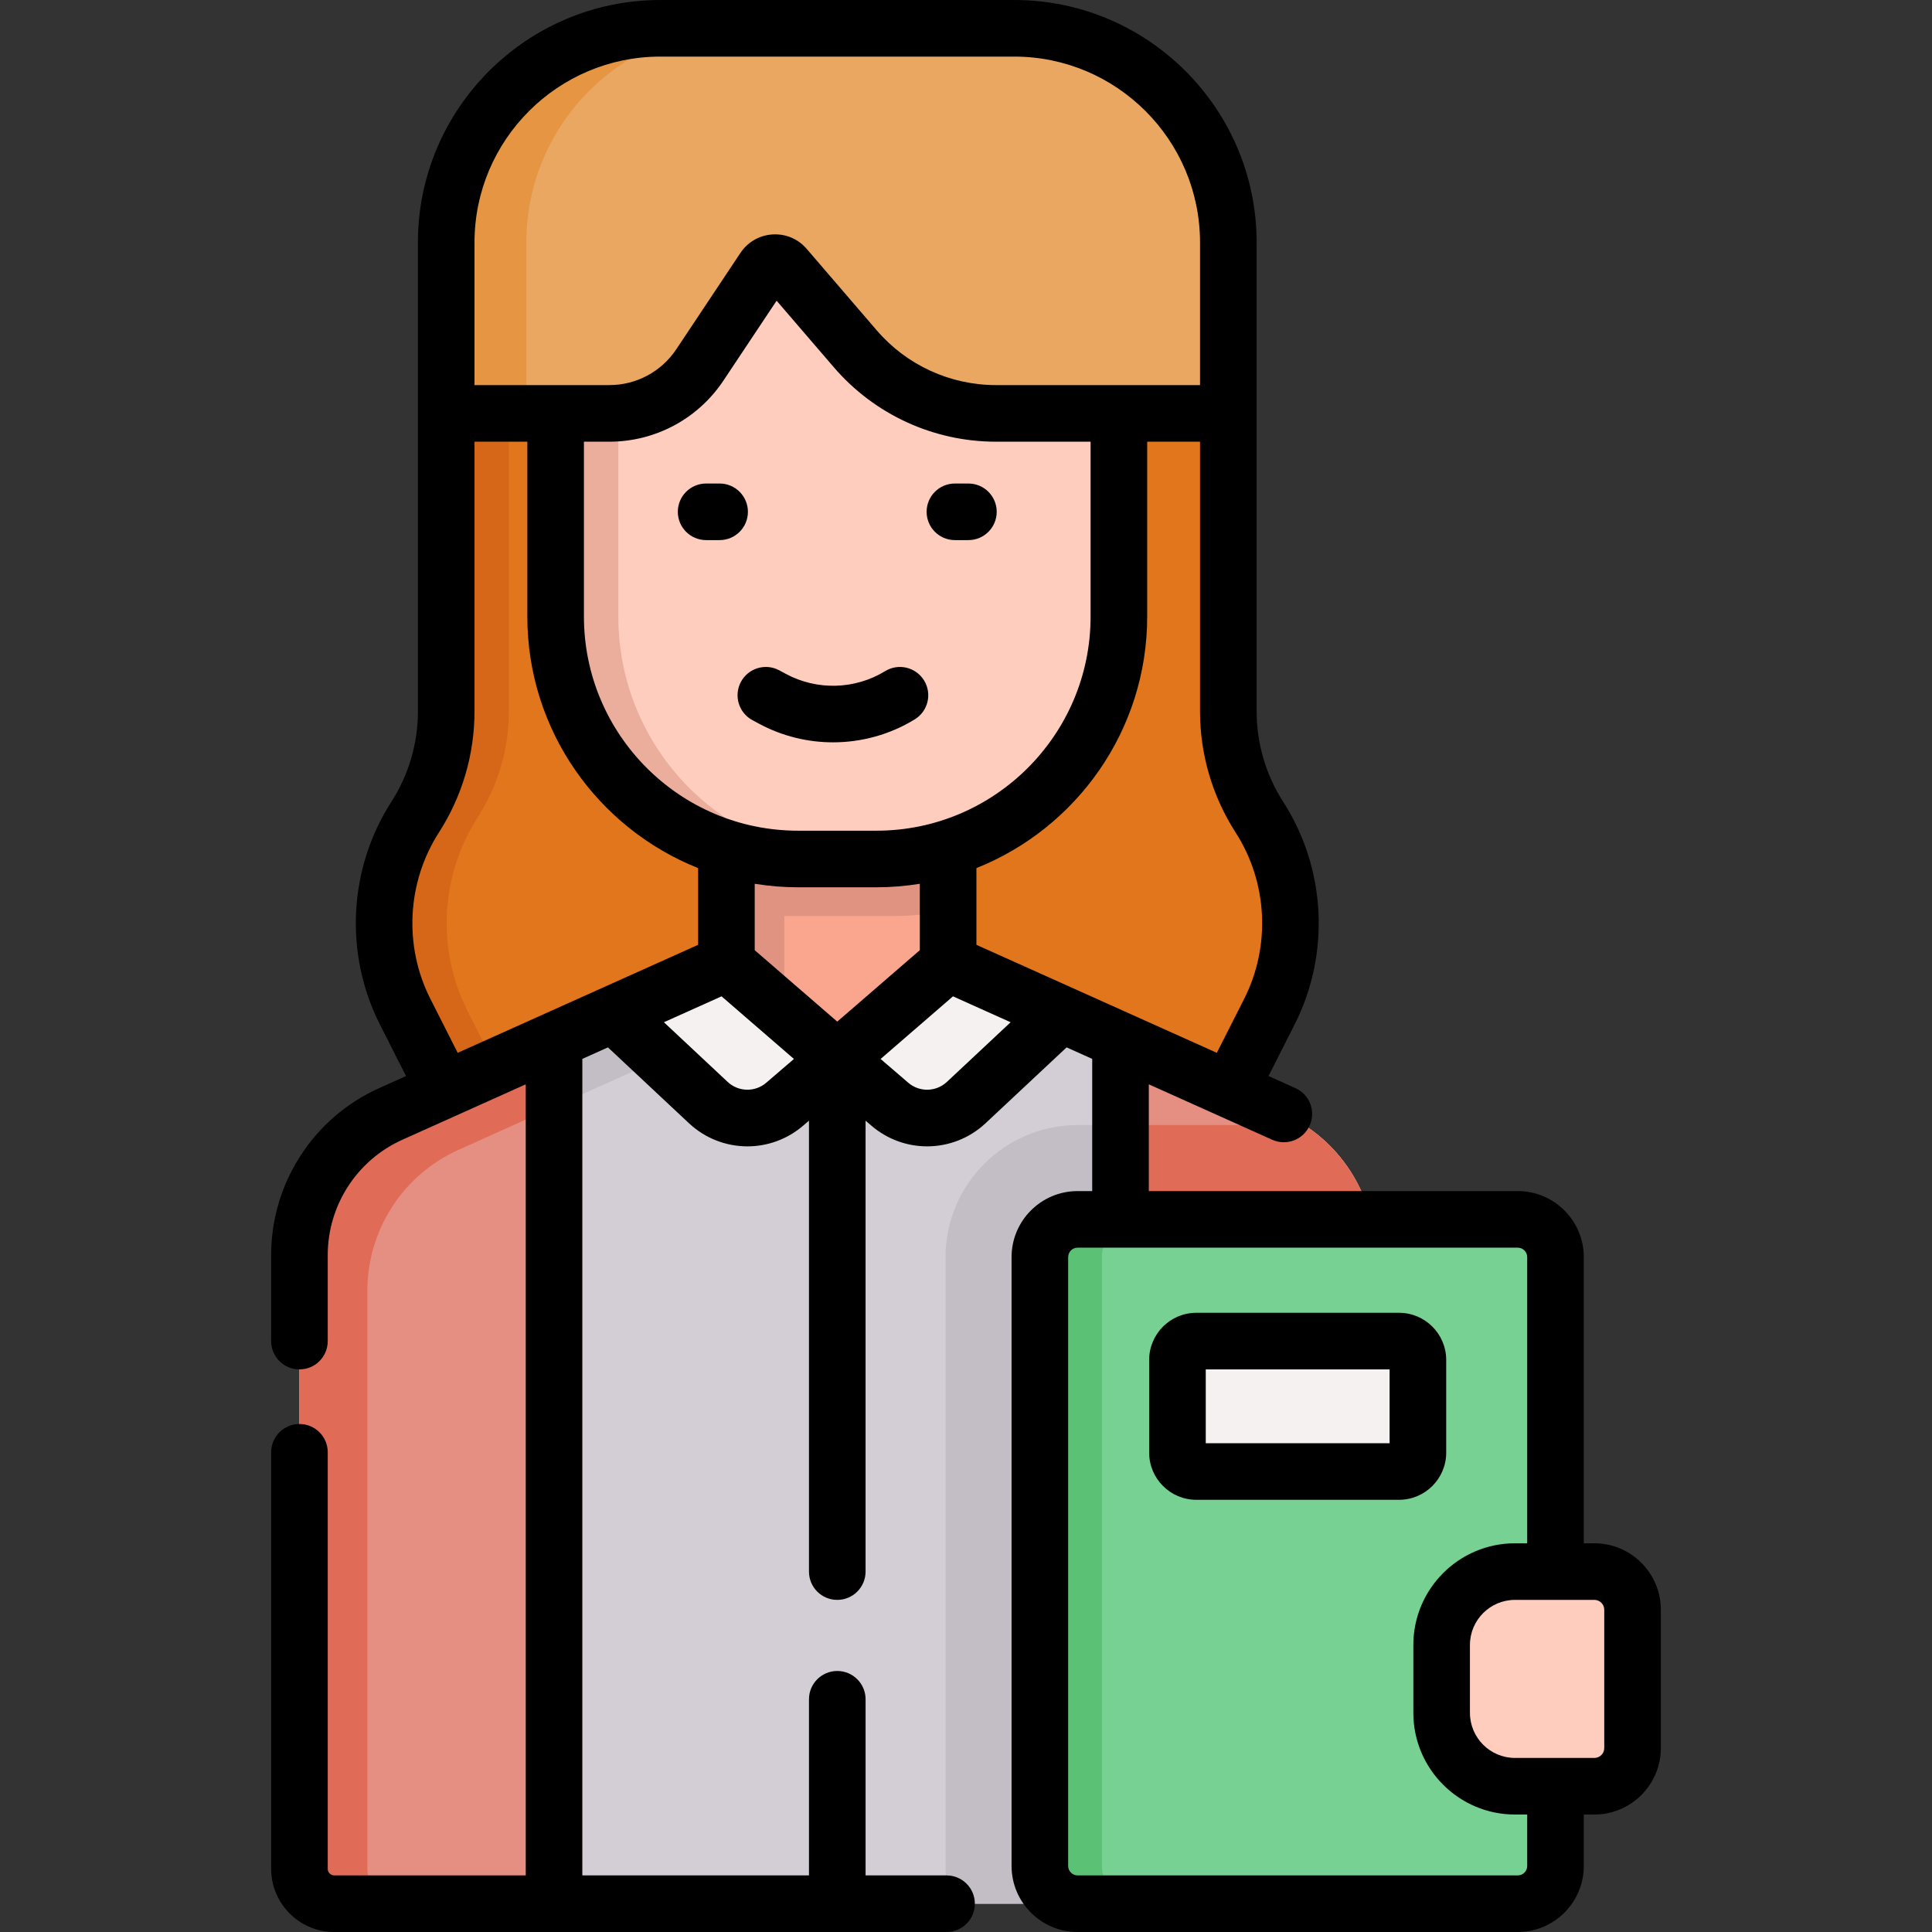 <svg id="Capa_1" enable-background="new 0 0 512 512" height="512" viewBox="0 0 512 512" width="512" xmlns="http://www.w3.org/2000/svg"><rect x="0" y="0" width="512" height="512" fill="#333333" stroke="none"/><g><g><g><path d="m325.519 109.555v78.937c0 9.954 2.861 19.699 8.243 28.073 9.957 15.492 10.963 35.099 2.644 51.529l-16.988 33.55h-195.067l-16.988-33.55c-8.319-16.43-7.313-36.037 2.644-51.529 5.382-8.374 8.243-18.119 8.243-28.073v-78.937z" fill="#e1761c"/></g><g><path d="m126.618 216.565c5.382-8.374 8.243-18.119 8.243-28.073v-78.937h-16.611v78.937c0 9.954-2.861 19.699-8.243 28.073-9.957 15.492-10.963 35.099-2.644 51.529l16.988 33.55h16.612l-16.988-33.55c-8.319-16.43-7.314-36.037 2.643-51.529z" fill="#d76718"/></g><g><path d="m192.507 203.739h58.754v76.917h-58.754z" fill="#faa68e"/></g><g><path d="m192.507 203.739v76.917h15.34v-37.896h28.804c5.006 0 9.892-.515 14.61-1.49v-37.531z" fill="#e09380"/></g><g><path d="m340.228 295.207-88.967-39.967-29.377 25.416-29.377-25.416-88.967 39.967c-14.717 6.611-24.184 21.244-24.184 37.377v162.687c0 5.097 4.132 9.229 9.229 9.229h266.599c5.097 0 9.229-4.132 9.229-9.229v-162.687c-.001-16.133-9.468-30.765-24.185-37.377z" fill="#d3ced5"/></g><g><path d="m232.277 227.642h-20.784c-35.48 0-64.242-28.762-64.242-64.242v-60.292c0-35.48 28.762-64.242 64.242-64.242h20.784c35.48 0 64.242 28.762 64.242 64.242v60.292c-.001 35.48-28.763 64.242-64.242 64.242z" fill="#ffcdbe"/></g><g><path d="m163.862 163.4v-60.292c0-35.48 28.762-64.242 64.242-64.242h-16.612c-35.48 0-64.242 28.762-64.242 64.242v60.292c0 35.48 28.762 64.242 64.242 64.242h16.612c-35.48 0-64.242-28.762-64.242-64.242z" fill="#ebae9d"/></g><g><path d="m325.518 109.555h-61.572c-14.329 0-27.944-6.25-37.285-17.116l-18.568-21.599c-1.528-1.777-4.33-1.605-5.628.346l-16.987 25.517c-5.345 8.028-14.35 12.852-23.995 12.852h-43.233v-45.308c0-31.34 25.406-56.747 56.747-56.747h93.774c31.34 0 56.747 25.406 56.747 56.747z" fill="#e9a761"/></g><g><path d="m196.237 7.5h-21.24c-31.34 0-56.747 25.406-56.747 56.747v45.308h21.24v-45.308c0-31.341 25.407-56.747 56.747-56.747z" fill="#e69642"/></g><g><path d="m179.111 261.258-50.76 22.804v17.582l50.76-22.803z" fill="#c3bec6"/></g><g><path d="m162.591 268.68 25.119 23.512c5.65 5.289 14.376 5.475 20.246.431l13.929-11.967-29.377-25.416z" fill="#f6f1f1"/></g><g><path d="m103.541 295.207c-14.717 6.611-24.184 21.243-24.184 37.377v162.687c0 5.097 4.132 9.229 9.229 9.229h58.239v-228.737z" fill="#e58e82"/></g><g><path d="m281.178 268.68-25.118 23.512c-5.65 5.289-14.376 5.475-20.246.431l-13.929-11.967 29.377-25.416z" fill="#f6f1f1"/></g><g><path d="m340.228 295.207c14.717 6.611 24.184 21.243 24.184 37.377v162.687c0 5.097-4.132 9.229-9.229 9.229h-58.239v-228.737z" fill="#e58e82"/></g><g><path d="m97.356 495.271v-153.19c0-16.134 9.467-30.766 24.184-37.377l25.283-11.358v-17.583l-43.283 19.444c-14.717 6.612-24.184 21.244-24.184 37.377v162.687c0 5.097 4.132 9.229 9.229 9.229h18c-5.097 0-9.229-4.132-9.229-9.229z" fill="#e06c57"/></g><g><path d="m296.945 298.147h-11.37c-19.299 0-35 15.701-35 35v161.353c0 3.474.516 6.829 1.463 10h44.907z" fill="#c3bec6"/></g><g><path d="m364.412 335.76v-3.176c0-11.092-4.475-21.474-12.054-29.028-2.027-2.02-4.28-3.833-6.724-5.409h-48.689v37.613z" fill="#e06c57"/></g><g><path d="m402.223 504.5h-116.649c-5.523 0-10-4.477-10-10v-161.353c0-5.523 4.477-10 10-10h116.649c5.523 0 10 4.477 10 10v161.353c0 5.523-4.477 10-10 10z" fill="#77d192"/></g><g><path d="m292.014 494.5v-161.353c0-5.523 4.477-10 10-10h-16.44c-5.523 0-10 4.477-10 10v161.353c0 5.523 4.477 10 10 10h16.44c-5.523 0-10-4.477-10-10z" fill="#5bc175"/></g><g><path d="m370.758 389.964h-53.72c-2.761 0-5-2.239-5-5v-24.56c0-2.761 2.239-5 5-5h53.72c2.761 0 5 2.239 5 5v24.56c0 2.761-2.238 5-5 5z" fill="#f6f1f1"/></g><g><path d="m432.644 426.611v36.635c0 5.592-4.533 10.125-10.125 10.125h-21.027c-10.736 0-19.44-8.704-19.44-19.44v-18.005c0-10.736 8.704-19.44 19.44-19.44h21.027c5.592-.001 10.125 4.532 10.125 10.125z" fill="#ffcdbe"/></g></g><g><path d="m187.129 143.135h3.577c4.142 0 7.5-3.357 7.5-7.5s-3.358-7.5-7.5-7.5h-3.577c-4.142 0-7.5 3.357-7.5 7.5s3.358 7.5 7.5 7.5z"/><path d="m253.063 143.135h3.577c4.142 0 7.5-3.357 7.5-7.5s-3.358-7.5-7.5-7.5h-3.577c-4.142 0-7.5 3.357-7.5 7.5s3.358 7.5 7.5 7.5z"/><path d="m196.354 180.693c-1.963 3.647-.598 8.195 3.049 10.159l1.767.95c6.109 3.289 12.86 4.924 19.604 4.924 7.526 0 15.043-2.037 21.644-6.085 3.531-2.166 4.638-6.784 2.472-10.314-2.165-3.53-6.782-4.638-10.314-2.473-7.978 4.894-18.053 5.177-26.294.74l-1.767-.951c-3.65-1.962-8.198-.598-10.161 3.05z"/><path d="m383.259 384.964v-24.561c0-6.893-5.607-12.5-12.5-12.5h-53.72c-6.893 0-12.5 5.607-12.5 12.5v24.561c0 6.893 5.607 12.5 12.5 12.5h53.72c6.892 0 12.5-5.608 12.5-12.5zm-15-2.5h-48.72v-19.561h48.72z"/><path d="m422.519 408.985h-2.796v-75.838c0-9.649-7.851-17.5-17.5-17.5h-97.778v-28.293l32.71 14.694c3.776 1.696 8.217.009 9.915-3.769 1.697-3.778.01-8.217-3.768-9.915l-7.131-3.204 6.927-13.68c9.48-18.721 8.321-41.317-3.025-58.971-4.614-7.179-7.053-15.484-7.053-24.019v-124.245c-.002-35.424-28.822-64.245-64.248-64.245h-93.775c-35.426 0-64.247 28.821-64.247 64.247v124.245c0 8.534-2.439 16.84-7.053 24.019-11.346 17.653-12.505 40.249-3.025 58.971l6.927 13.68-7.132 3.204c-17.381 7.809-28.611 25.165-28.611 44.219v22.819c0 4.143 3.358 7.5 7.5 7.5s7.5-3.357 7.5-7.5v-22.819c0-13.157 7.755-25.144 19.758-30.535l32.71-14.694v209.644h-50.739c-.954 0-1.729-.775-1.729-1.729v-110.401c0-4.143-3.358-7.5-7.5-7.5s-7.5 3.357-7.5 7.5v110.401c0 9.225 7.504 16.729 16.729 16.729h162.259c4.142 0 7.5-3.357 7.5-7.5s-3.358-7.5-7.5-7.5h-21.459v-46.675c0-4.143-3.358-7.5-7.5-7.5s-7.5 3.357-7.5 7.5v46.675h-60.061v-216.384l6.786-3.049 21.473 20.1c4.356 4.078 9.917 6.129 15.489 6.129 5.248 0 10.506-1.821 14.77-5.484l1.542-1.325v119.499c0 4.143 3.358 7.5 7.5 7.5s7.5-3.357 7.5-7.5v-119.499l1.542 1.324c4.264 3.664 9.521 5.484 14.77 5.484 5.571 0 11.133-2.052 15.49-6.129l21.473-20.1 6.786 3.049v35.032h-3.871c-9.649 0-17.5 7.851-17.5 17.5v161.353c0 9.649 7.851 17.5 17.5 17.5h116.649c9.649 0 17.5-7.851 17.5-17.5v-13.629h2.796c9.718 0 17.625-7.907 17.625-17.626v-36.635c0-9.718-7.907-17.625-17.625-17.625zm-92.804-144.279-7.242 14.302-38.213-17.167c-.02-.009-.039-.018-.059-.026l-25.44-11.428v-20.333c26.484-10.561 45.257-36.448 45.257-66.654v-46.346h14v71.438c0 11.415 3.262 22.525 9.434 32.128 8.483 13.197 9.35 30.09 2.263 44.086zm-107.83 6.032-21.877-18.927v-17.6c3.741.605 7.575.931 11.484.931h20.785c3.909 0 7.743-.326 11.484-.931v17.6zm-67.135-153.683h6.732c12.183 0 23.487-6.055 30.238-16.195l14.091-21.167 15.162 17.637c10.777 12.536 26.44 19.726 42.972 19.726h25.072v46.344c0 31.288-25.454 56.742-56.742 56.742h-20.785c-31.288 0-56.742-25.454-56.742-56.742v-46.345zm-29-52.808c0-27.155 22.092-49.247 49.247-49.247h93.775c27.155 0 49.247 22.092 49.247 49.247v37.808h-54.072c-12.156 0-23.673-5.287-31.598-14.505l-18.568-21.598c-2.119-2.466-5.132-3.844-8.351-3.844-.231 0-.463.007-.695.021-3.478.213-6.581 1.999-8.513 4.9l-16.987 25.517c-3.963 5.953-10.6 9.508-17.752 9.508h-35.733zm-11.696 200.459c-7.087-13.996-6.22-30.889 2.261-44.085 6.172-9.604 9.435-20.713 9.435-32.129v-71.438h14v46.346c0 30.206 18.773 56.093 45.257 66.654v20.333l-25.446 11.431c-.015.007-.03.013-.045.02l-38.221 17.17zm78.781 22.01-16.892-15.812 15.276-6.862 19.181 16.594-7.331 6.298c-2.975 2.554-7.373 2.46-10.234-.218zm58.099 0c-2.86 2.677-7.26 2.772-10.233.219l-7.331-6.298 19.181-16.594 15.275 6.862zm153.789 207.784c0 1.379-1.122 2.5-2.5 2.5h-116.649c-1.378 0-2.5-1.121-2.5-2.5v-161.353c0-1.379 1.122-2.5 2.5-2.5h116.649c1.378 0 2.5 1.121 2.5 2.5v75.838h-3.231c-14.855 0-26.94 12.085-26.94 26.939v18.006c0 14.855 12.085 26.94 26.94 26.94h3.231zm20.421-31.255c0 1.448-1.178 2.626-2.625 2.626h-21.027c-6.584 0-11.94-5.356-11.94-11.94v-18.006c0-6.583 5.356-11.939 11.94-11.939h21.027c1.447 0 2.625 1.178 2.625 2.625z"/></g></g></svg>